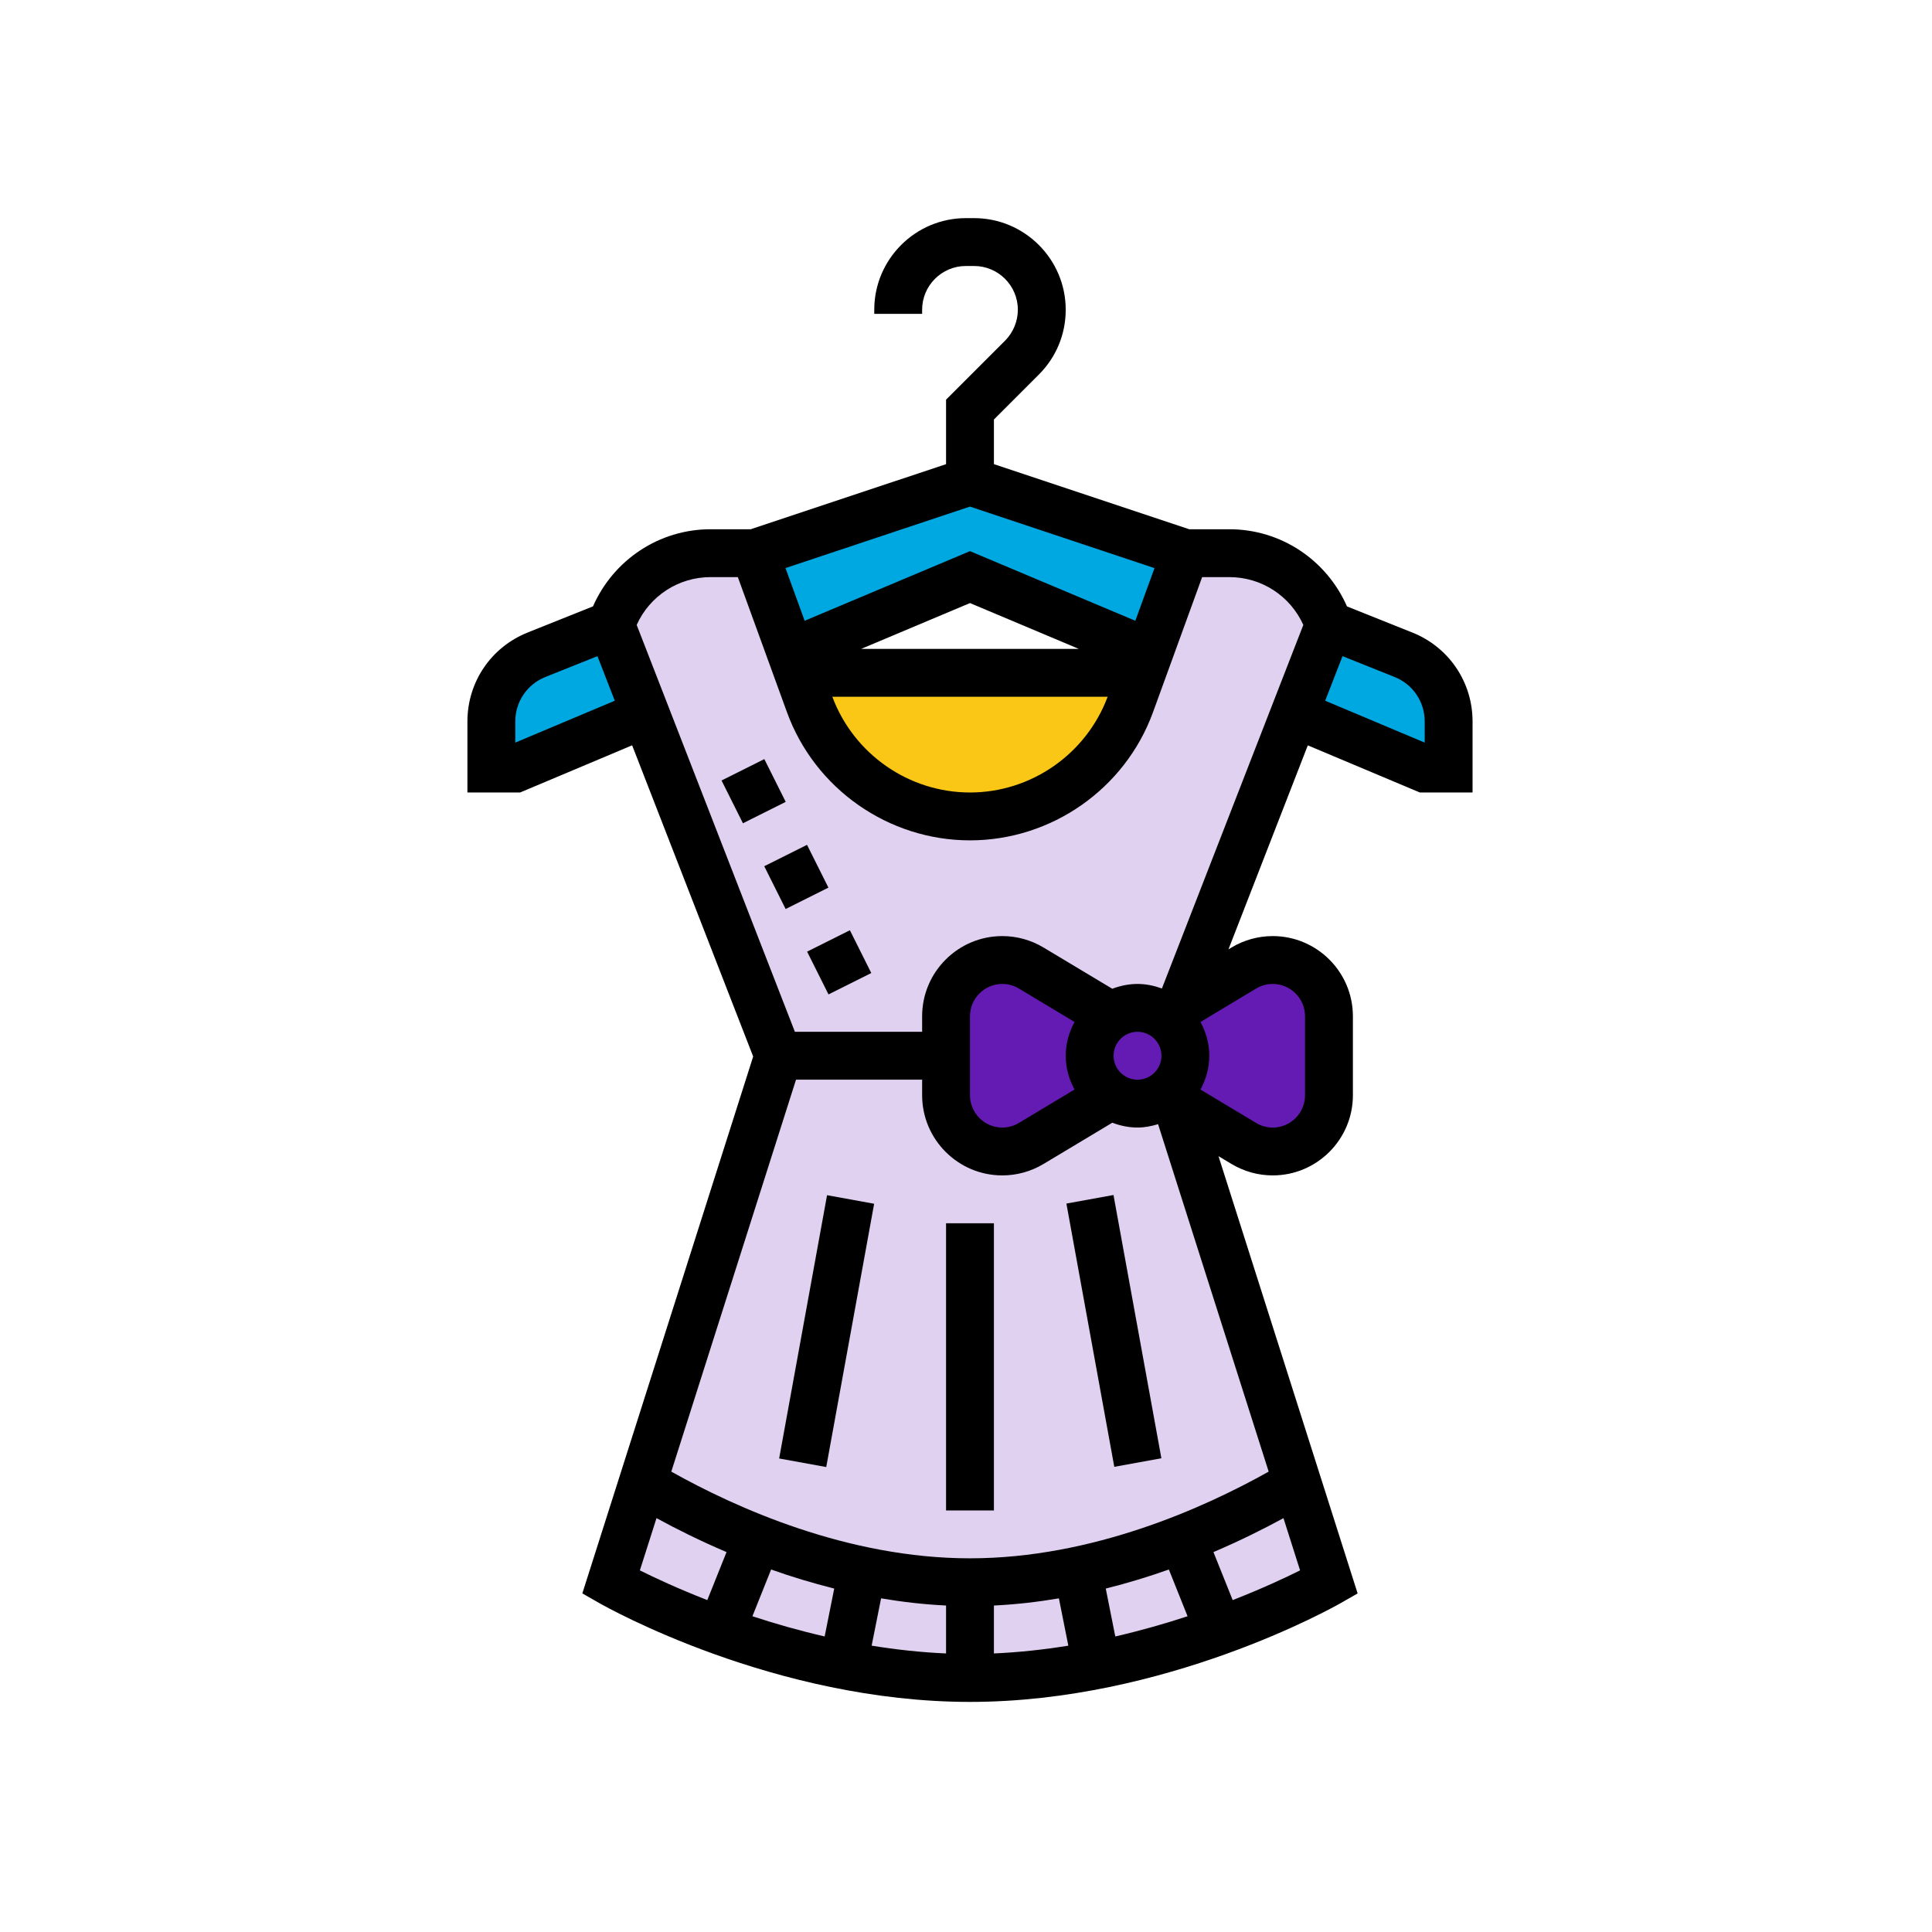 <?xml version="1.0" encoding="UTF-8"?>
<svg width="62px" height="62px" viewBox="0 0 62 62" version="1.1" xmlns="http://www.w3.org/2000/svg" xmlns:xlink="http://www.w3.org/1999/xlink">
    <!-- Generator: Sketch 64 (93537) - https://sketch.com -->
    <title>Atoms/Assets/Icons/DryClean</title>
    <desc>Created with Sketch.</desc>
    <g id="Atoms/Assets/Icons/DryClean" stroke="none" stroke-width="1" fill="none" fill-rule="evenodd">
        <g id="dress" transform="translate(15, 7)" fill-rule="nonzero">
            <path d="M21.642,14.592 L21.281,15.59 C20.49,17.756 18.432,19.2 16.128,19.2 C14.976,19.2 13.885,18.839 12.987,18.209 C12.081,17.572 11.366,16.673 10.975,15.59 L10.614,14.592 L21.642,14.592 Z" id="Path" fill="#FBC716"></path>
            <g id="Group" transform="translate(0.768, 8.448)" fill="#00A8E1">
                <path d="M30.72,7.703 L30.72,9.216 L29.952,9.216 L25.774,7.457 L26.88,4.608 L29.268,5.568 C30.144,5.914 30.72,6.758 30.72,7.703 Z" id="Path"></path>
                <path d="M3.84,4.608 L4.946,7.457 L0.768,9.216 L0,9.216 L0,7.703 C0,6.758 0.576,5.914 1.452,5.568 L3.84,4.608 Z" id="Path"></path>
                <polygon id="Path" points="22.272 2.304 21.112 5.491 15.36 3.072 9.608 5.491 8.448 2.304 15.36 -1.36424205e-15"></polygon>
            </g>
            <path d="M22.756,28.401 L26.634,40.581 C25.805,41.08 24.522,41.772 22.94,42.386 C21.926,42.778 20.79,43.146 19.584,43.4 C18.486,43.63 17.318,43.776 16.128,43.776 C14.938,43.776 13.77,43.63 12.672,43.4 C11.466,43.146 10.33,42.778 9.316,42.386 C7.734,41.772 6.451,41.08 5.622,40.581 L9.984,26.88 L15.36,26.88 L15.36,28.147 C15.36,29.146 16.166,29.952 17.165,29.952 C17.495,29.952 17.81,29.86 18.094,29.699 L20.644,28.155 L20.652,28.155 C20.897,28.324 21.189,28.416 21.504,28.416 C21.819,28.416 22.111,28.324 22.356,28.155 L22.364,28.155 L22.756,28.401 Z" id="Path" fill-opacity="0.2" fill="#641BB4"></path>
            <path d="M27.648,13.056 L26.542,15.905 L22.894,25.275 L22.364,25.605 C22.356,25.605 22.356,25.605 22.356,25.605 C22.111,25.436 21.819,25.344 21.504,25.344 C21.189,25.344 20.897,25.436 20.652,25.605 C20.652,25.605 20.652,25.605 20.644,25.605 L18.094,24.061 C17.81,23.9 17.495,23.808 17.165,23.808 C16.666,23.808 16.212,24.008 15.89,24.338 C15.56,24.66 15.36,25.114 15.36,25.613 L15.36,26.88 L9.984,26.88 L5.714,15.905 L4.608,13.056 C5.069,11.681 6.351,10.752 7.803,10.752 L9.216,10.752 L10.376,13.939 L10.614,14.592 L10.975,15.59 C11.366,16.673 12.081,17.572 12.987,18.209 C13.885,18.839 14.976,19.2 16.128,19.2 C18.432,19.2 20.49,17.756 21.281,15.59 L21.642,14.592 L21.88,13.939 L23.04,10.752 L24.453,10.752 C25.175,10.752 25.866,10.982 26.419,11.389 C26.98,11.796 27.418,12.365 27.648,13.056 L27.648,13.056 Z" id="Path" fill-opacity="0.2" fill="#641BB4"></path>
            <path d="M26.634,40.581 C25.805,41.08 24.522,41.772 22.94,42.386 C21.926,42.778 20.79,43.146 19.584,43.4 C18.486,43.63 17.318,43.776 16.128,43.776 C14.938,43.776 13.77,43.63 12.672,43.4 C11.466,43.146 10.33,42.778 9.316,42.386 C7.734,41.772 6.451,41.08 5.622,40.581 L4.608,43.776 C4.608,43.776 5.983,44.559 8.133,45.335 C9.254,45.742 10.598,46.149 12.065,46.433 C13.34,46.687 14.715,46.848 16.128,46.848 C17.541,46.848 18.916,46.687 20.191,46.433 C21.658,46.149 23.002,45.742 24.123,45.335 C26.273,44.559 27.648,43.776 27.648,43.776 L26.634,40.581 Z" id="Path" fill-opacity="0.2" fill="#641BB4"></path>
            <path d="M18.094,24.061 L20.644,25.605 C20.237,25.882 19.968,26.35 19.968,26.88 C19.968,27.41 20.237,27.878 20.644,28.155 L18.094,29.699 C17.81,29.86 17.495,29.952 17.165,29.952 C16.166,29.952 15.36,29.146 15.36,28.147 L15.36,26.88 L15.36,25.613 C15.36,25.114 15.56,24.66 15.89,24.338 C16.212,24.008 16.666,23.808 17.165,23.808 C17.495,23.808 17.81,23.9 18.094,24.061 L18.094,24.061 Z" id="Path" fill="#641BB4"></path>
            <path d="M27.648,25.613 L27.648,28.147 C27.648,28.646 27.448,29.1 27.118,29.422 C26.796,29.752 26.342,29.952 25.843,29.952 C25.513,29.952 25.198,29.86 24.914,29.699 L22.756,28.401 L22.364,28.155 C22.771,27.878 23.04,27.41 23.04,26.88 C23.04,26.35 22.771,25.882 22.364,25.605 L22.894,25.275 L24.914,24.061 C25.198,23.9 25.513,23.808 25.843,23.808 C26.842,23.808 27.648,24.614 27.648,25.613 L27.648,25.613 Z" id="Path" fill="#641BB4"></path>
            <path d="M22.364,25.605 C22.771,25.882 23.04,26.35 23.04,26.88 C23.04,27.41 22.771,27.878 22.364,28.155 C22.356,28.155 22.356,28.155 22.356,28.155 C22.111,28.324 21.819,28.416 21.504,28.416 C21.189,28.416 20.897,28.324 20.652,28.155 C20.652,28.155 20.652,28.155 20.644,28.155 C20.237,27.878 19.968,27.41 19.968,26.88 C19.968,26.35 20.237,25.882 20.644,25.605 L20.652,25.605 C20.897,25.436 21.189,25.344 21.504,25.344 C21.819,25.344 22.111,25.436 22.356,25.605 L22.364,25.605 Z" id="Path" fill="#641BB4"></path>
            <path d="M30.324,13.299 L28.226,12.46 C27.571,10.969 26.106,9.984 24.452,9.984 L23.164,9.984 L16.896,7.895 L16.896,6.462 L18.339,5.019 C18.894,4.464 19.2,3.726 19.2,2.94 C19.2,1.319 17.881,0 16.26,0 L15.996,0 C14.375,0 13.056,1.319 13.056,2.94 L13.056,3.072 L14.592,3.072 L14.592,2.94 C14.592,2.166 15.222,1.536 15.996,1.536 L16.26,1.536 C17.034,1.536 17.664,2.166 17.664,2.94 C17.664,3.309 17.514,3.672 17.253,3.933 L15.36,5.826 L15.36,7.895 L9.092,9.984 L7.804,9.984 C6.15,9.984 4.685,10.969 4.029,12.46 L1.931,13.299 C0.758,13.769 5.45696821e-15,14.888 5.45696821e-15,16.152 L5.45696821e-15,18.432 L1.691,18.432 L5.286,16.918 L9.17,26.905 L3.688,44.134 L4.227,44.442 C4.454,44.572 9.852,47.616 16.128,47.616 C22.404,47.616 27.802,44.572 28.029,44.443 L28.568,44.135 L24.103,30.103 L24.519,30.352 C24.919,30.593 25.377,30.72 25.843,30.72 C27.262,30.72 28.416,29.566 28.416,28.147 L28.416,25.613 C28.416,24.194 27.262,23.04 25.843,23.04 C25.377,23.04 24.919,23.167 24.52,23.407 L24.423,23.465 L26.969,16.919 L30.565,18.432 L32.256,18.432 L32.256,16.152 C32.256,14.888 31.498,13.769 30.324,13.299 L30.324,13.299 Z M20.545,15.36 C19.86,17.198 18.091,18.432 16.128,18.432 C14.165,18.432 12.396,17.198 11.711,15.36 L20.545,15.36 Z M12.635,13.824 L16.128,12.353 L19.621,13.824 L12.635,13.824 Z M21.434,12.921 L16.128,10.687 L10.822,12.921 L10.207,11.23 L16.128,9.257 L22.049,11.231 L21.434,12.921 Z M7.804,11.52 L8.678,11.52 L10.254,15.854 C11.149,18.314 13.51,19.968 16.128,19.968 C18.746,19.968 21.107,18.314 22.002,15.854 L23.578,11.52 L24.452,11.52 C25.485,11.52 26.408,12.127 26.825,13.055 L22.287,24.722 C22.042,24.633 21.78,24.576 21.504,24.576 C21.218,24.576 20.947,24.635 20.694,24.73 L18.488,23.407 C18.089,23.167 17.631,23.04 17.165,23.04 C15.746,23.04 14.592,24.194 14.592,25.613 L14.592,26.112 L10.509,26.112 L5.432,13.055 C5.848,12.127 6.771,11.52 7.804,11.52 L7.804,11.52 Z M11.771,43.979 L11.464,45.516 C10.635,45.324 9.857,45.102 9.146,44.867 L9.746,43.367 C10.386,43.595 11.065,43.801 11.771,43.979 L11.771,43.979 Z M13.275,44.293 C13.953,44.407 14.649,44.489 15.36,44.523 L15.36,46.061 C14.542,46.026 13.743,45.936 12.972,45.811 L13.275,44.293 Z M16.896,44.523 C17.607,44.489 18.303,44.408 18.981,44.293 L19.284,45.811 C18.513,45.936 17.713,46.025 16.896,46.061 L16.896,44.523 Z M20.485,43.979 C21.191,43.802 21.87,43.595 22.51,43.367 L23.11,44.867 C22.399,45.102 21.62,45.324 20.791,45.516 L20.485,43.979 Z M16.128,43.008 C12.2,43.008 8.607,41.384 6.543,40.226 L10.545,27.648 L14.592,27.648 L14.592,28.147 C14.592,29.566 15.746,30.72 17.165,30.72 C17.631,30.72 18.089,30.593 18.488,30.353 L20.695,29.029 C20.947,29.125 21.218,29.184 21.504,29.184 C21.735,29.184 21.954,29.139 22.164,29.076 L25.713,40.226 C23.649,41.384 20.056,43.008 16.128,43.008 Z M22.272,26.88 C22.272,27.304 21.928,27.648 21.504,27.648 C21.08,27.648 20.736,27.304 20.736,26.88 C20.736,26.456 21.08,26.112 21.504,26.112 C21.928,26.112 22.272,26.456 22.272,26.88 Z M19.483,27.964 L17.696,29.037 C17.536,29.133 17.352,29.184 17.165,29.184 C16.593,29.184 16.128,28.719 16.128,28.147 L16.128,25.613 C16.128,25.041 16.593,24.576 17.165,24.576 C17.352,24.576 17.536,24.627 17.697,24.723 L19.483,25.796 C19.308,26.12 19.2,26.486 19.2,26.88 C19.2,27.274 19.308,27.64 19.483,27.964 Z M1.536,16.831 L1.536,16.152 C1.536,15.521 1.915,14.96 2.501,14.726 L4.173,14.057 L4.729,15.487 L1.536,16.831 Z M6.068,41.719 C6.706,42.067 7.463,42.445 8.315,42.808 L7.698,44.349 C6.748,43.978 6.001,43.628 5.534,43.395 L6.068,41.719 Z M24.558,44.349 L23.941,42.808 C24.793,42.445 25.55,42.067 26.188,41.719 L26.721,43.395 C26.254,43.628 25.508,43.978 24.558,44.349 L24.558,44.349 Z M25.312,24.723 C25.472,24.627 25.656,24.576 25.843,24.576 C26.415,24.576 26.88,25.041 26.88,25.613 L26.88,28.148 C26.88,28.719 26.415,29.185 25.843,29.185 C25.656,29.185 25.472,29.134 25.311,29.037 L23.525,27.965 C23.7,27.64 23.808,27.274 23.808,26.88 C23.808,26.486 23.7,26.12 23.525,25.796 L25.312,24.723 Z M30.72,16.831 L27.527,15.487 L28.083,14.057 L29.755,14.726 C30.341,14.96 30.72,15.521 30.72,16.152 L30.72,16.831 Z" id="Shape" fill="#000000"></path>
            <polygon id="Path" fill="#000000" points="15.36 32.256 16.896 32.256 16.896 41.472 15.36 41.472"></polygon>
            <polygon id="Path" fill="#000000" transform="translate(20.746, 35.711) rotate(-10.31) translate(-20.746, -35.711) " points="19.978 31.417 21.514 31.417 21.514 40.004 19.978 40.004"></polygon>
            <polygon id="Path" fill="#000000" transform="translate(11.528, 35.717) rotate(-79.69) translate(-11.528, -35.717) " points="7.234 34.949 15.822 34.949 15.822 36.485 7.234 36.485"></polygon>
            <polygon id="Path" fill="#000000" transform="translate(10.555, 21.142) rotate(-26.565) translate(-10.555, -21.142) " points="9.788 20.374 11.323 20.374 11.323 21.909 9.788 21.909"></polygon>
            <polygon id="Path" fill="#000000" transform="translate(11.93, 23.882) rotate(-26.565) translate(-11.93, -23.882) " points="11.163 23.115 12.698 23.115 12.698 24.65 11.163 24.65"></polygon>
            <polygon id="Path" fill="#000000" transform="translate(9.185, 18.389) rotate(-26.565) translate(-9.185, -18.389) " points="8.417 17.622 9.952 17.622 9.952 19.157 8.417 19.157"></polygon>
        </g>
    </g>
</svg>